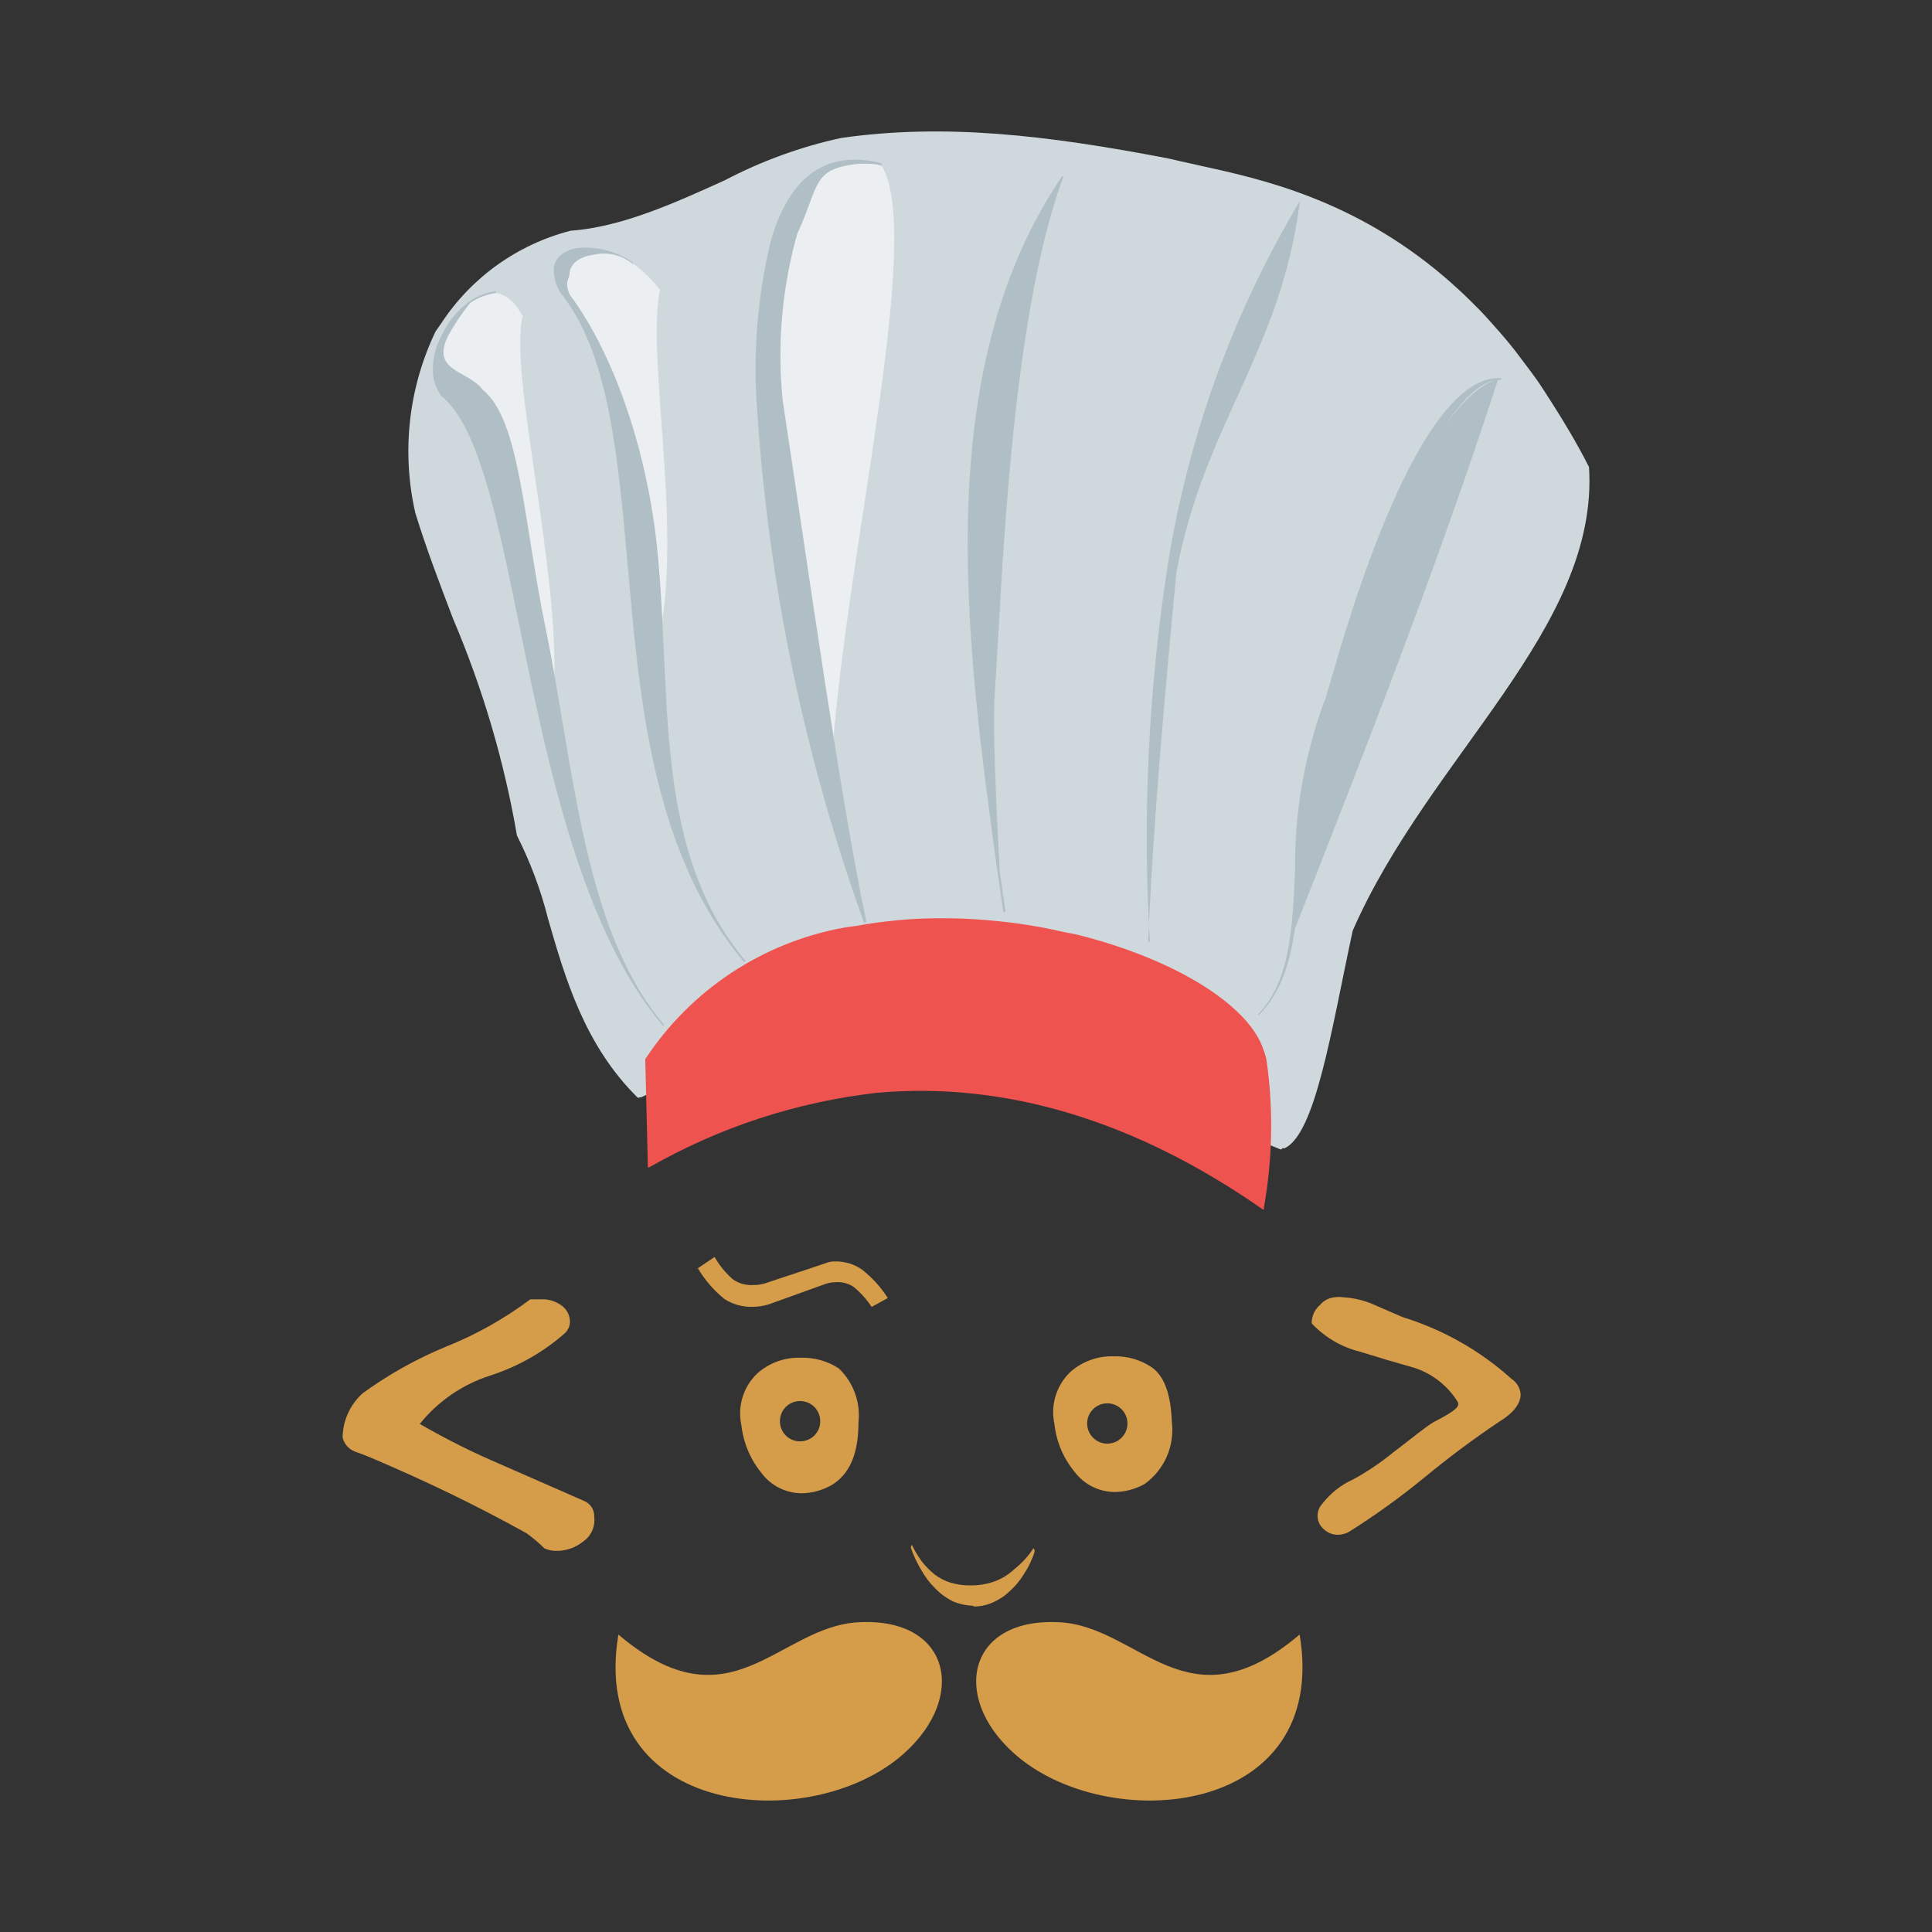 <?xml version="1.0" encoding="UTF-8"?>
<svg xmlns="http://www.w3.org/2000/svg" xmlns:xlink="http://www.w3.org/1999/xlink" viewBox="0 0 96 96" width="96px" height="96px">
<rect x="0" y="0" width="96" height="96" fill="#333333" stroke="none"/>
<g id="surface195323066">
<path style=" stroke:none;fill-rule:nonzero;fill:rgb(83.529%,61.176%,28.627%);fill-opacity:1;" d="M 69.617 65.422 C 71.648 66.035 73.523 67.09 75.098 68.508 C 75.363 68.68 75.535 68.965 75.559 69.281 C 75.559 69.75 75.207 70.211 74.484 70.652 C 73.191 71.52 71.941 72.453 70.738 73.449 C 69.555 74.414 68.316 75.309 67.023 76.121 C 66.859 76.211 66.672 76.258 66.484 76.262 C 66.219 76.266 65.965 76.164 65.773 75.98 C 65.402 75.66 65.367 75.105 65.688 74.738 C 65.695 74.727 65.703 74.719 65.711 74.711 C 66.117 74.191 66.641 73.777 67.242 73.508 C 67.953 73.121 68.621 72.664 69.246 72.156 C 70.25 71.395 70.852 70.883 71.254 70.652 C 72.043 70.254 72.453 69.973 72.453 69.801 C 72.461 69.766 72.461 69.727 72.453 69.691 C 71.961 68.879 71.195 68.27 70.289 67.969 C 69.398 67.719 68.484 67.449 67.574 67.164 C 66.664 66.938 65.84 66.457 65.191 65.773 C 65.172 65.711 65.172 65.645 65.191 65.582 C 65.223 65.301 65.363 65.039 65.582 64.852 C 65.762 64.629 66.027 64.488 66.312 64.461 C 66.461 64.441 66.609 64.441 66.754 64.461 C 67.289 64.492 67.816 64.621 68.305 64.844 L 69.758 65.473 M 26.93 64.559 C 27.293 64.555 27.645 64.672 27.934 64.891 C 28.172 65.074 28.316 65.359 28.32 65.66 C 28.324 65.879 28.234 66.082 28.082 66.234 C 27.004 67.188 25.734 67.906 24.367 68.348 C 22.984 68.789 21.766 69.625 20.859 70.754 C 22.152 71.504 23.492 72.172 24.867 72.758 L 29.016 74.578 C 29.34 74.707 29.543 75.027 29.527 75.371 C 29.586 75.844 29.383 76.309 28.996 76.582 C 28.617 76.898 28.137 77.066 27.645 77.062 C 27.445 77.062 27.246 77.023 27.062 76.945 C 26.781 76.668 26.477 76.414 26.16 76.184 C 23.758 74.848 21.184 73.598 18.445 72.438 C 18.176 72.324 17.895 72.215 17.625 72.125 C 17.32 72.004 17.098 71.742 17.023 71.426 C 17.035 70.582 17.398 69.789 18.023 69.23 C 19.312 68.293 20.707 67.512 22.184 66.906 C 23.668 66.312 25.07 65.523 26.352 64.562 L 26.93 64.562 Z M 26.93 64.559 "/>
<path style=" stroke:none;fill-rule:nonzero;fill:rgb(83.529%,61.176%,28.627%);fill-opacity:1;" d="M 44.102 64.48 C 43.762 63.949 43.332 63.48 42.84 63.09 C 42.445 62.812 41.969 62.668 41.488 62.68 C 41.324 62.676 41.164 62.703 41.02 62.77 L 38.012 63.77 C 37.82 63.828 37.621 63.855 37.422 63.852 C 37.062 63.875 36.711 63.777 36.418 63.57 C 36.055 63.254 35.746 62.879 35.508 62.457 L 34.676 63.02 C 35.027 63.609 35.48 64.133 36.016 64.562 C 36.438 64.824 36.93 64.957 37.43 64.934 C 37.684 64.93 37.938 64.891 38.18 64.82 L 40.957 63.82 C 41.145 63.746 41.344 63.711 41.547 63.711 C 41.852 63.691 42.156 63.773 42.41 63.941 C 42.762 64.227 43.062 64.562 43.312 64.941 L 44.105 64.504 "/>
<path style=" stroke:none;fill-rule:evenodd;fill:rgb(83.529%,61.176%,28.627%);fill-opacity:1;" d="M 64.578 81.219 C 66.102 90.336 54.961 91.238 50.383 87.121 C 47.215 84.293 48.109 80.359 52.645 80.609 C 56.652 80.82 58.988 85.969 64.578 81.219 "/>
<path style=" stroke:none;fill-rule:evenodd;fill:rgb(83.529%,61.176%,28.627%);fill-opacity:1;" d="M 30.727 81.219 C 29.207 90.336 40.348 91.238 44.926 87.121 C 48.09 84.293 47.199 80.359 42.66 80.609 C 38.652 80.82 36.316 85.969 30.727 81.219 "/>
<path style=" stroke:none;fill-rule:nonzero;fill:rgb(83.529%,61.176%,28.627%);fill-opacity:1;" d="M 41.68 67.996 C 41.121 67.629 40.461 67.445 39.793 67.465 C 38.984 67.438 38.199 67.723 37.602 68.27 C 36.926 68.934 36.637 69.895 36.84 70.82 C 36.938 71.695 37.285 72.52 37.84 73.195 C 38.312 73.828 39.055 74.199 39.844 74.199 C 40.359 74.191 40.867 74.051 41.316 73.797 C 42.219 73.258 42.656 72.234 42.656 70.703 C 42.773 69.695 42.41 68.695 41.68 67.996 Z M 39.754 71.621 C 39.199 71.621 38.754 71.176 38.754 70.621 C 38.754 70.066 39.199 69.617 39.754 69.617 C 40.309 69.617 40.758 70.066 40.758 70.621 C 40.758 71.176 40.309 71.621 39.754 71.621 Z M 39.754 71.621 "/>
<path style=" stroke:none;fill-rule:nonzero;fill:rgb(83.529%,61.176%,28.627%);fill-opacity:1;" d="M 48.391 79.828 C 48.668 79.828 48.941 79.777 49.203 79.68 C 49.449 79.582 49.688 79.453 49.902 79.297 C 50.109 79.133 50.301 78.953 50.477 78.758 C 50.641 78.57 50.789 78.371 50.914 78.156 C 51.039 77.969 51.145 77.77 51.234 77.562 C 51.305 77.414 51.363 77.262 51.406 77.105 L 51.406 77.016 C 51.387 76.984 51.367 76.957 51.355 76.926 C 51.098 77.324 50.77 77.68 50.395 77.977 C 50.105 78.246 49.766 78.457 49.391 78.59 C 49.016 78.719 48.617 78.781 48.219 78.777 C 47.879 78.785 47.543 78.734 47.219 78.637 C 46.941 78.551 46.68 78.414 46.445 78.238 C 46.211 78.051 46 77.832 45.812 77.598 C 45.621 77.336 45.453 77.059 45.312 76.766 C 45.293 76.785 45.273 76.812 45.266 76.844 C 45.266 76.844 45.266 76.902 45.266 76.926 C 45.398 77.309 45.574 77.676 45.785 78.027 C 45.973 78.363 46.207 78.672 46.484 78.938 C 46.734 79.199 47.027 79.41 47.348 79.57 C 47.664 79.703 48.008 79.777 48.352 79.789 "/>
<path style=" stroke:none;fill-rule:nonzero;fill:rgb(83.529%,61.176%,28.627%);fill-opacity:1;" d="M 57.227 67.938 C 56.672 67.566 56.012 67.375 55.344 67.395 C 54.531 67.367 53.742 67.66 53.148 68.207 C 52.477 68.875 52.191 69.84 52.395 70.762 C 52.488 71.633 52.836 72.461 53.398 73.137 C 53.871 73.766 54.613 74.137 55.402 74.137 C 55.918 74.129 56.426 73.992 56.875 73.738 C 57.859 73.035 58.379 71.844 58.227 70.641 C 58.18 69.289 57.855 68.375 57.227 67.938 Z M 55.023 71.734 C 54.469 71.734 54.02 71.285 54.02 70.73 C 54.02 70.18 54.469 69.73 55.023 69.73 C 55.574 69.73 56.023 70.18 56.023 70.73 C 56.023 71.285 55.574 71.734 55.023 71.734 Z M 55.023 71.734 "/>
<path style=" stroke:none;fill-rule:nonzero;fill:rgb(81.176%,84.706%,86.275%);fill-opacity:1;" d="M 77.039 19.902 C 76.812 19.551 76.59 19.195 76.359 18.867 C 76.176 18.602 75.988 18.363 75.801 18.113 C 75.527 17.742 75.254 17.379 74.973 17.039 C 74.809 16.836 74.641 16.645 74.473 16.453 C 74.16 16.098 73.855 15.75 73.543 15.426 C 73.398 15.281 73.262 15.141 73.117 15 C 72.758 14.641 72.391 14.301 72.027 13.98 C 71.941 13.906 71.855 13.828 71.77 13.758 C 67.207 9.867 62.586 8.879 59.617 8.227 L 57.977 7.859 C 51.965 6.707 46.914 6.125 41.797 6.855 C 39.781 7.293 37.832 8.004 36.008 8.961 C 33.492 10.102 30.875 11.285 28.352 11.465 C 25.711 12.145 23.414 13.789 21.922 16.07 L 21.641 16.473 C 20.297 19.277 19.945 22.457 20.637 25.488 C 21.191 27.293 21.871 29.055 22.512 30.746 C 23.984 34.203 25.051 37.816 25.688 41.52 C 26.352 42.832 26.871 44.219 27.23 45.645 C 28.082 48.613 29.055 51.949 31.688 54.543 L 31.758 54.543 C 31.781 54.531 31.801 54.523 31.824 54.516 C 31.828 54.52 31.832 54.527 31.84 54.531 C 34.121 53.453 36.32 52.727 38.453 52.285 C 38.754 52.223 39.051 52.18 39.348 52.129 C 39.707 52.066 40.066 52.004 40.422 51.953 C 41 51.879 41.574 51.824 42.145 51.793 C 42.195 51.789 42.242 51.781 42.293 51.781 C 49.594 51.379 56.117 54.047 62.492 56.645 L 63.645 57.121 C 63.68 57.105 63.715 57.062 63.75 57.043 C 63.77 57.051 63.789 57.059 63.809 57.066 C 65.371 56.387 66.16 51.137 67.215 46.246 C 71 37.582 79.465 31.219 78.957 23.207 C 78.34 21.992 77.691 20.918 77.039 19.902 Z M 77.039 19.902 "/>
<path style=" stroke:none;fill-rule:nonzero;fill:rgb(81.176%,84.706%,86.275%);fill-opacity:1;" d="M 63.656 57.125 L 63.645 57.121 L 63.637 57.125 Z M 63.656 57.125 "/>
<path style=" stroke:none;fill-rule:nonzero;fill:rgb(93.725%,32.549%,31.373%);fill-opacity:1;" d="M 62.945 52.77 C 62.934 52.59 62.859 52.406 62.805 52.227 C 62.805 52.227 62.801 52.223 62.801 52.219 C 62.129 50.023 58.531 47.715 53.629 46.469 C 53.359 46.395 53.082 46.363 52.812 46.301 C 52.801 46.297 52.789 46.297 52.777 46.293 C 51.605 46.023 50.426 45.844 49.234 45.738 C 49.16 45.73 49.09 45.723 49.02 45.719 C 48.344 45.664 47.668 45.629 46.988 45.629 C 46.395 45.625 45.797 45.637 45.199 45.676 C 44.934 45.695 44.672 45.719 44.406 45.746 C 43.785 45.809 43.164 45.891 42.555 46.008 C 42.34 46.043 42.125 46.055 41.91 46.098 C 37.875 46.84 34.316 49.199 32.062 52.629 L 32.191 57.93 L 32.191 58.008 L 32.254 58.008 C 35.734 56.016 39.586 54.754 43.57 54.301 C 49.914 53.73 56.406 55.664 62.746 60.094 L 62.805 60.094 L 62.805 59.992 C 63.23 57.605 63.281 55.168 62.945 52.77 Z M 62.945 52.77 "/>
<path style=" stroke:none;fill-rule:evenodd;fill:rgb(92.549%,93.725%,94.51%);fill-opacity:1;" d="M 25.949 15.762 C 25.27 19.227 28.355 30.168 27.352 35.906 C 26.832 32.902 24.906 26.891 24.988 23.555 C 24.066 21.551 23.133 19.098 22.113 18.156 C 21.09 17.215 24.227 12.316 26 15.762 "/>
<path style=" stroke:none;fill-rule:nonzero;fill:rgb(69.02%,74.51%,77.255%);fill-opacity:1;" d="M 32.953 50.984 C 28.945 46.258 27.242 38.113 25.84 31.25 C 24.727 25.801 23.777 21.152 21.941 19.691 C 21.723 19.395 21.578 19.051 21.523 18.688 C 21.457 17.992 21.602 17.297 21.934 16.684 C 22.246 16 22.734 15.41 23.344 14.969 C 23.73 14.703 24.172 14.535 24.637 14.469 L 24.637 14.559 C 24.176 14.625 23.734 14.793 23.355 15.059 C 22.949 15.566 22.59 16.105 22.273 16.672 C 21.371 18.477 23.273 18.387 23.984 19.367 C 25.84 20.859 25.988 25.758 27.113 31.227 C 28.516 38.078 28.977 46.207 32.992 50.914 L 32.934 50.984 "/>
<path style=" stroke:none;fill-rule:evenodd;fill:rgb(92.549%,93.725%,94.51%);fill-opacity:1;" d="M 32.801 14.352 C 32.109 17.805 33.875 25.762 32.801 31.512 C 32.281 28.504 30.359 22.492 30.438 19.168 C 29.508 17.164 28.434 14.84 27.742 13.648 C 27.055 12.457 30.219 11.133 32.754 14.352 "/>
<path style=" stroke:none;fill-rule:nonzero;fill:rgb(69.02%,74.51%,77.255%);fill-opacity:1;" d="M 31.461 13.129 C 30.902 12.66 30.16 12.492 29.457 12.668 C 29.18 12.699 28.914 12.793 28.684 12.949 C 28.48 13.082 28.344 13.297 28.305 13.539 C 28.305 13.898 28.023 13.961 28.305 14.633 C 30.547 17.637 32.312 22.715 32.73 28.074 C 33.332 34.879 32.543 42.41 37.051 47.754 L 36.98 47.812 C 32.453 42.441 31.781 34.898 31.191 28.086 C 30.711 22.734 30.277 17.828 28.055 14.812 C 27.676 14.391 27.484 13.836 27.523 13.27 C 27.566 13.008 27.715 12.773 27.934 12.617 C 28.18 12.445 28.465 12.344 28.766 12.316 C 29.723 12.242 30.68 12.504 31.461 13.059 L 31.398 13.129 "/>
<path style=" stroke:none;fill-rule:nonzero;fill:rgb(92.549%,93.725%,94.51%);fill-opacity:1;" d="M 43.82 8.258 C 45.906 11.734 42.078 27.383 41.379 37.211 C 41.316 38.043 33.984 4.762 43.801 8.258 "/>
<path style=" stroke:none;fill-rule:nonzero;fill:rgb(69.02%,74.51%,77.255%);fill-opacity:1;" d="M 42.949 45.887 C 40 37.707 38.211 29.156 37.629 20.48 C 37.402 17.609 37.633 14.723 38.312 11.926 C 38.965 9.699 40.105 8.238 41.879 7.977 C 42.527 7.891 43.184 7.941 43.812 8.117 L 43.812 8.207 C 43.176 8.09 42.52 8.109 41.887 8.266 C 40.406 8.605 40.586 9.527 39.613 11.621 C 38.855 14.312 38.609 17.125 38.891 19.906 C 40.152 28.16 41.707 39.422 43.051 45.82 L 42.98 45.82 "/>
<path style=" stroke:none;fill-rule:nonzero;fill:rgb(69.02%,74.51%,77.255%);fill-opacity:1;" d="M 49.863 45.355 C 49.762 44.684 49.672 44.004 49.57 43.352 C 48.031 32.172 46.137 18.547 52.77 8.762 L 52.848 8.762 C 50.133 16.004 49.762 29.797 49.441 34.246 C 49.301 36.172 49.523 40.258 49.672 43.262 C 49.762 43.953 49.871 44.633 49.961 45.316 L 49.863 45.316 "/>
<path style=" stroke:none;fill-rule:nonzero;fill:rgb(69.02%,74.51%,77.255%);fill-opacity:1;" d="M 57.055 46.789 C 57.285 41.02 57.898 34.266 58.457 28.414 C 59.852 21.039 63.598 17.555 64.578 10.102 L 64.578 10.012 C 61.199 15.664 58.953 21.926 57.969 28.438 C 57.055 34.508 56.773 40.66 57.137 46.789 L 57.035 46.789 "/>
<path style=" stroke:none;fill-rule:nonzero;fill:rgb(69.02%,74.51%,77.255%);fill-opacity:1;" d="M 74.438 18.859 C 71.43 28.113 67.883 37.16 64.277 46.316 C 64.379 34.195 70.871 19.609 74.438 18.859 "/>
<path style=" stroke:none;fill-rule:nonzero;fill:rgb(69.02%,74.51%,77.255%);fill-opacity:1;" d="M 62.516 50.395 C 64.098 48.754 64.211 46.227 64.352 43.293 C 64.316 40.289 64.852 37.309 65.934 34.508 C 65.934 34.387 66.023 34.195 66.094 33.934 C 66.973 30.879 70.488 18.566 74.59 18.785 L 74.59 18.875 C 71.371 18.758 67.273 30.898 66.305 33.973 C 66.234 34.223 66.215 34.383 66.176 34.516 C 65.023 37.52 64.953 40.523 64.57 43.27 C 64.441 46.215 64.191 48.762 62.566 50.422 L 62.508 50.422 "/>
</g>
</svg>
